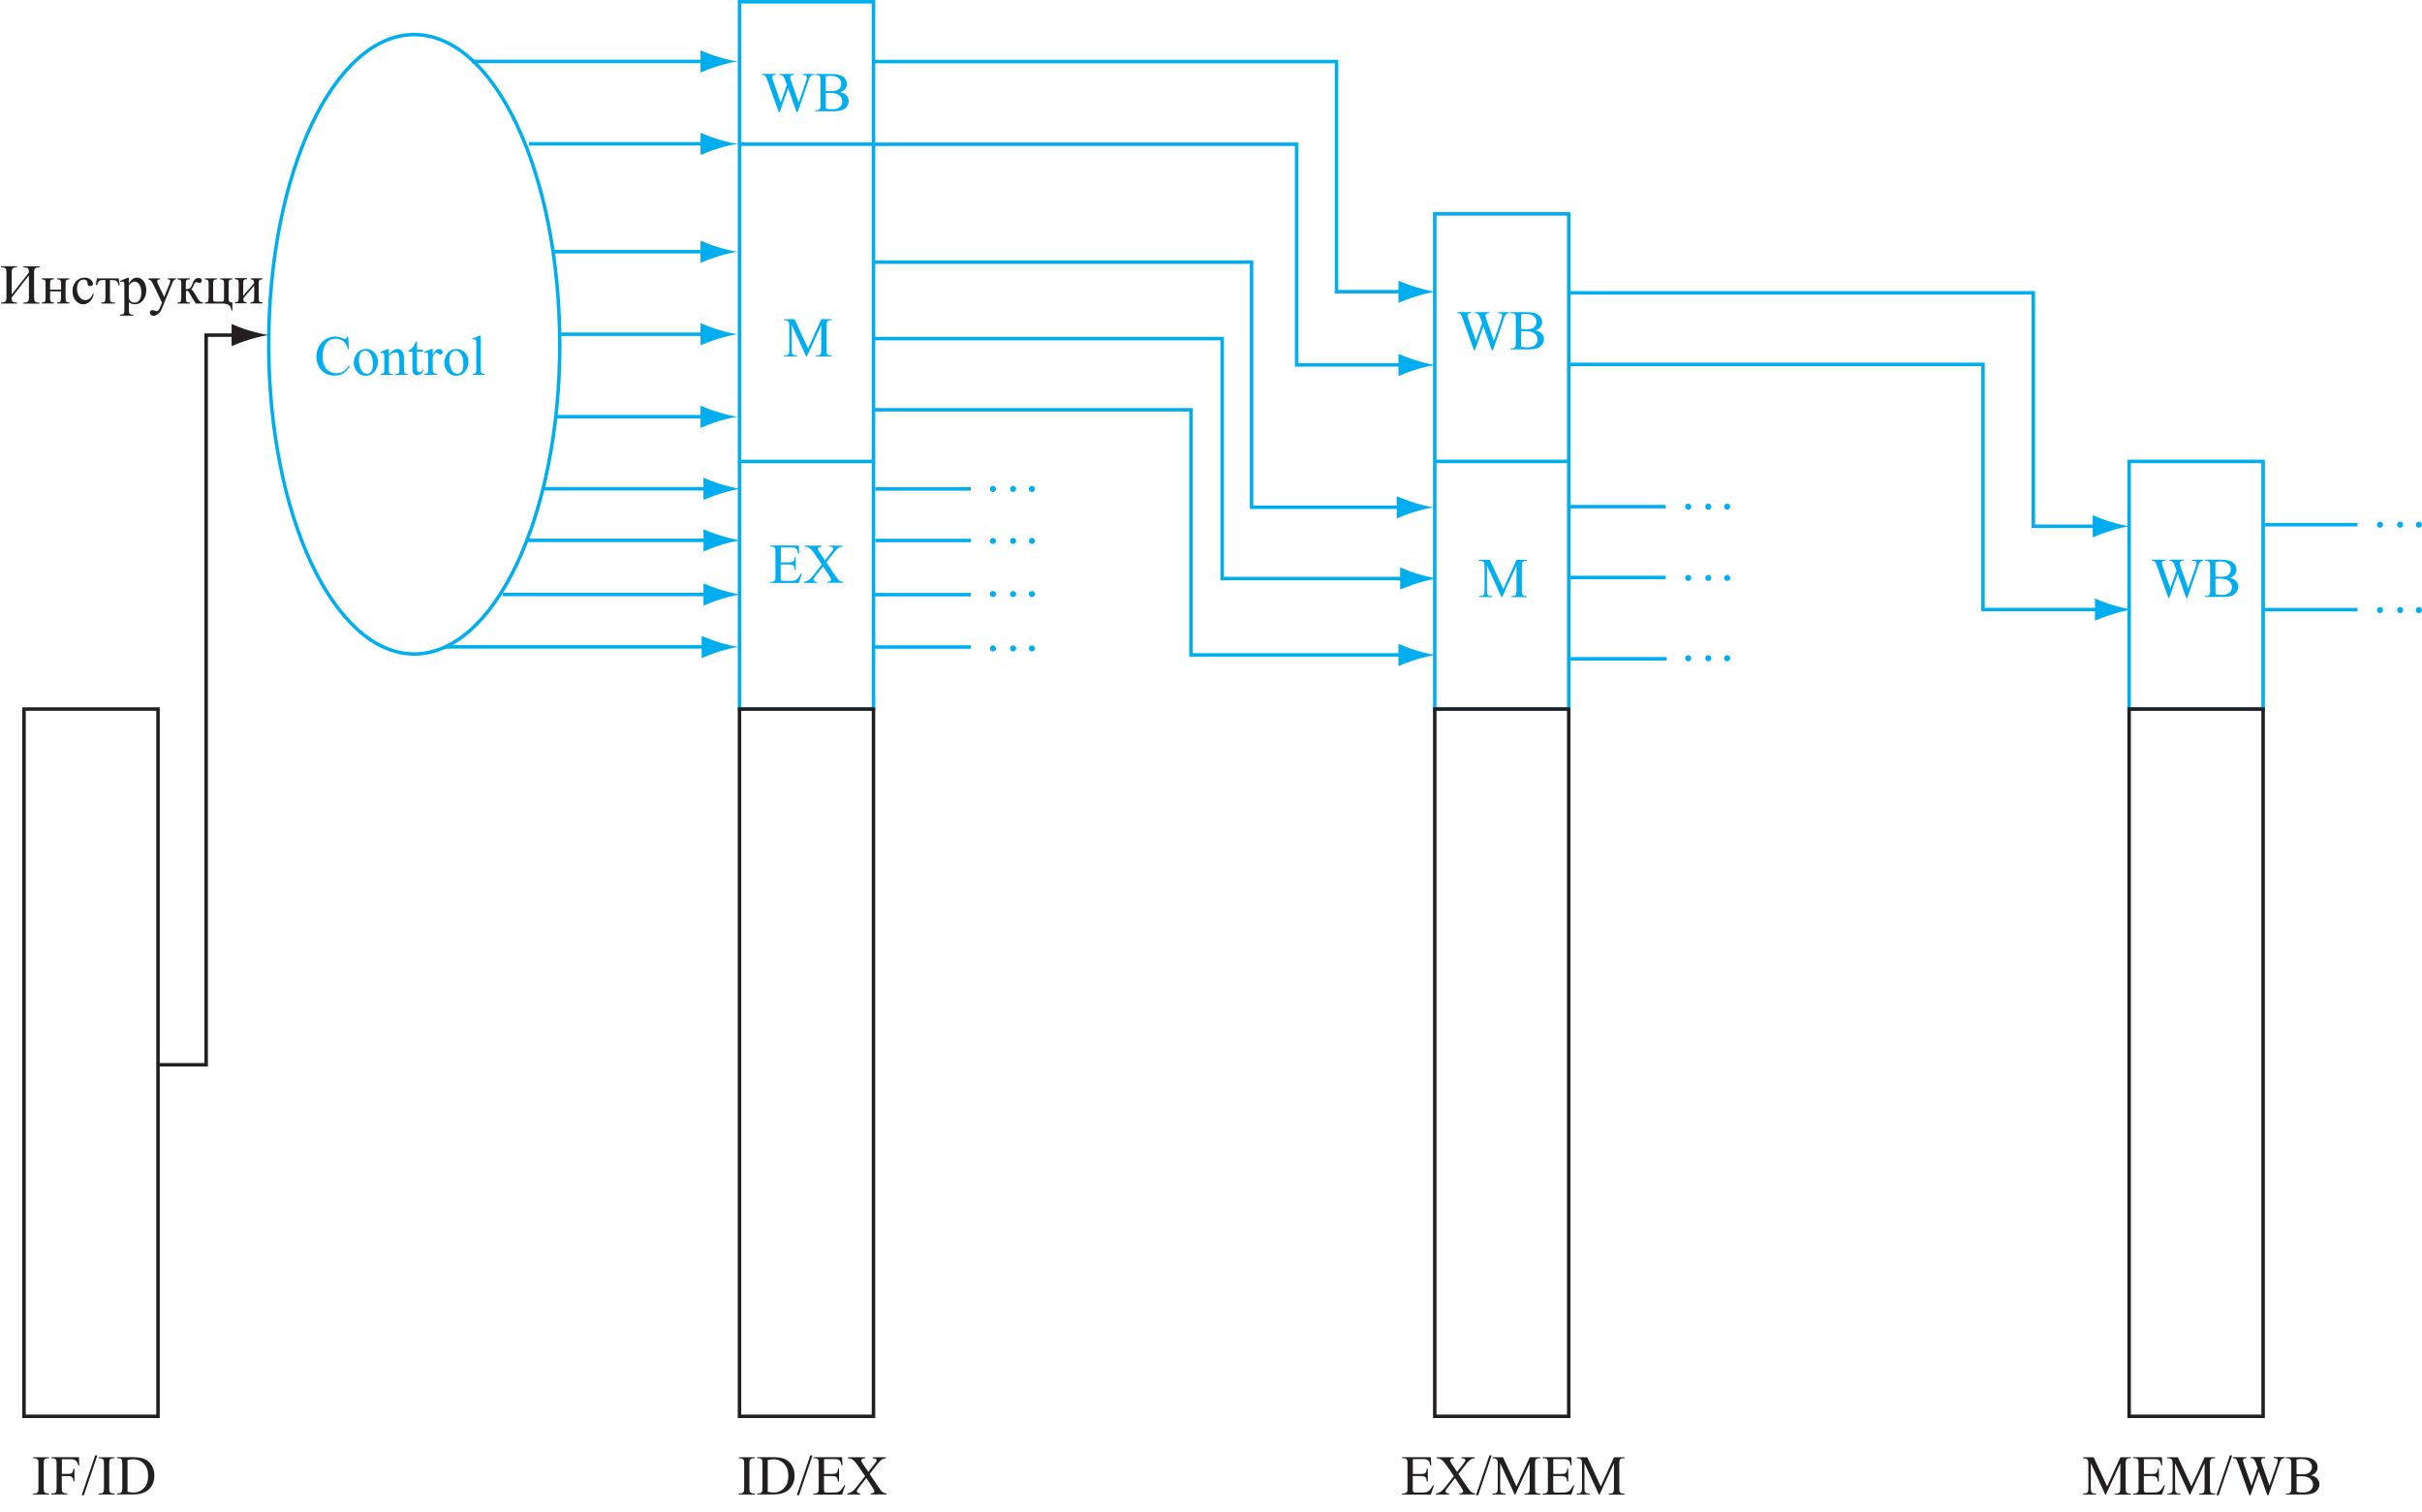 <?xml version="1.0" encoding="UTF-8"?>
<svg id="Layer_1" data-name="Layer 1" xmlns="http://www.w3.org/2000/svg" viewBox="0 0 326.83 204.03">
  <defs>
    <style>
      .cls-1 {
        fill: #00aeef;
      }

      .cls-2 {
        stroke: #00aeef;
      }

      .cls-2, .cls-3 {
        fill: none;
        stroke-width: .47px;
      }

      .cls-3 {
        stroke: #231f20;
      }

      .cls-4 {
        fill: #231f20;
      }
    </style>
  </defs>
  <rect class="cls-3" x="3.24" y="95.7" width="18.08" height="95.46"/>
  <rect class="cls-2" x="99.79" y=".24" width="18.08" height="95.46"/>
  <g>
    <path class="cls-1" d="m109.82,9.98v.14c-.13,0-.24.02-.32.07s-.16.13-.23.26c-.05.09-.13.29-.23.62l-1.4,4.06h-.15l-1.14-3.22-1.14,3.22h-.13l-1.49-4.18c-.11-.31-.18-.5-.21-.55-.05-.09-.12-.16-.2-.21-.09-.05-.2-.07-.35-.07v-.14h1.86v.14h-.09c-.13,0-.23.03-.3.09-.07.06-.1.13-.1.22s.05.29.16.6l.99,2.82.83-2.4-.15-.42-.12-.34c-.05-.12-.11-.23-.17-.33-.03-.05-.07-.09-.12-.12-.06-.04-.12-.08-.19-.1-.05-.01-.12-.02-.22-.02v-.14h1.96v.14h-.13c-.14,0-.24.03-.3.09-.06.06-.1.14-.1.24,0,.13.06.35.17.66l.96,2.73.96-2.77c.11-.31.16-.52.16-.64,0-.06-.02-.11-.05-.16s-.08-.08-.14-.1c-.09-.03-.22-.05-.37-.05v-.14h1.5Z"/>
    <path class="cls-1" d="m113.38,12.45c.35.07.61.19.78.36.24.23.36.51.36.83,0,.25-.08.49-.24.72-.16.23-.37.4-.65.5-.28.1-.7.16-1.26.16h-2.37v-.14h.19c.21,0,.36-.07.45-.2.06-.09.09-.27.09-.55v-3.25c0-.31-.04-.51-.11-.59-.1-.11-.24-.16-.43-.16h-.19v-.14h2.17c.4,0,.73.03.97.09.37.09.65.25.85.47.19.23.29.49.29.78,0,.25-.08.48-.23.68-.15.2-.38.35-.68.44Zm-1.94-.2c.09.02.2.03.31.04.12,0,.25.01.39.01.36,0,.63-.04.81-.12.18-.08.32-.2.42-.36s.14-.34.14-.53c0-.29-.12-.55-.36-.75s-.59-.31-1.05-.31c-.25,0-.47.03-.67.08v1.93Zm0,2.4c.29.07.57.1.85.1.45,0,.79-.1,1.02-.3s.35-.45.35-.75c0-.2-.05-.38-.16-.56-.11-.18-.28-.32-.52-.43-.24-.1-.54-.16-.89-.16-.15,0-.28,0-.39,0-.11,0-.2.01-.26.03v2.06Z"/>
  </g>
  <path class="cls-1" d="m108.78,48.1l-1.94-4.23v3.36c0,.31.03.5.1.58.09.1.24.16.43.16h.18v.14h-1.75v-.14h.18c.21,0,.36-.06.45-.19.05-.08.08-.26.08-.54v-3.29c0-.22-.02-.38-.07-.48-.03-.07-.1-.13-.19-.18-.09-.05-.24-.07-.45-.07v-.14h1.42l1.82,3.94,1.79-3.94h1.42v.14h-.17c-.21,0-.37.06-.46.19-.05.08-.08.26-.08.54v3.29c0,.31.03.5.1.58.09.1.24.16.43.16h.17v.14h-2.13v-.14h.18c.21,0,.37-.06.45-.19.05-.08.08-.26.08-.54v-3.36l-1.94,4.23h-.12Z"/>
  <g>
    <path class="cls-1" d="m105.36,73.91v1.99h1.1c.29,0,.48-.04.57-.13.13-.11.2-.31.21-.6h.14v1.75h-.14c-.03-.24-.07-.4-.1-.47-.04-.09-.12-.15-.22-.2-.1-.05-.26-.07-.47-.07h-1.1v1.66c0,.22,0,.36.03.41.02.05.05.09.1.11.05.03.14.04.28.04h.85c.28,0,.49-.02.62-.06s.25-.12.37-.23c.15-.15.31-.38.47-.69h.15l-.43,1.26h-3.87v-.14h.18c.12,0,.23-.03.34-.09.08-.04.13-.1.16-.18s.04-.24.04-.49v-3.27c0-.32-.03-.52-.1-.59-.09-.1-.24-.15-.44-.15h-.18v-.14h3.87l.06,1.1h-.14c-.05-.26-.11-.45-.17-.55-.06-.1-.16-.17-.28-.23-.1-.04-.27-.06-.52-.06h-1.38Z"/>
    <path class="cls-1" d="m111.5,75.88l1.08,1.61c.3.45.52.73.66.84.14.12.33.18.55.19v.14h-2.15v-.14c.14,0,.25-.02.32-.04.05-.02.09-.06.13-.1.03-.05.05-.09.05-.14,0-.06-.01-.11-.03-.17-.02-.04-.09-.15-.2-.33l-.85-1.29-1.05,1.35c-.11.14-.18.24-.2.29-.02.05-.03.1-.03.15,0,.08.03.14.1.2.07.05.19.08.38.09v.14h-1.78v-.14c.13-.01.23-.04.33-.08.15-.06.3-.15.44-.26.14-.11.3-.28.47-.5l1.18-1.5-.99-1.45c-.27-.39-.5-.65-.69-.77-.19-.12-.4-.19-.65-.19v-.14h2.32v.14c-.2,0-.33.04-.41.1-.07.06-.11.12-.11.19,0,.09.06.23.18.4l.77,1.15.89-1.13c.1-.13.17-.23.19-.27s.04-.1.04-.15-.01-.1-.04-.14c-.04-.05-.08-.09-.14-.11s-.17-.03-.35-.04v-.14h1.78v.14c-.14,0-.26.03-.34.07-.13.06-.26.13-.37.23-.11.1-.27.27-.47.53l-1,1.28Z"/>
  </g>
  <path class="cls-2" d="m99.66,62.29h18.32m-18.13-42.83h18.13"/>
  <rect class="cls-3" x="99.79" y="95.7" width="18.08" height="95.46"/>
  <rect class="cls-2" x="193.61" y="28.87" width="18.08" height="66.82"/>
  <g>
    <path class="cls-1" d="m203.64,42.13v.14c-.13,0-.24.02-.32.07s-.16.13-.23.26c-.05.09-.13.29-.23.62l-1.4,4.06h-.15l-1.14-3.22-1.14,3.22h-.13l-1.49-4.18c-.11-.31-.18-.5-.21-.55-.05-.09-.12-.16-.2-.21-.09-.05-.2-.07-.35-.07v-.14h1.86v.14h-.09c-.13,0-.23.03-.3.09-.07.06-.1.13-.1.22s.05.29.16.6l.99,2.82.83-2.4-.15-.42-.12-.34c-.05-.12-.11-.23-.17-.33-.03-.05-.07-.09-.12-.12-.06-.04-.12-.08-.19-.1-.05-.01-.12-.02-.22-.02v-.14h1.96v.14h-.13c-.14,0-.24.03-.3.09-.06.06-.1.14-.1.24,0,.13.06.35.17.66l.96,2.73.96-2.77c.11-.31.16-.52.16-.64,0-.06-.02-.11-.05-.16s-.08-.08-.14-.1c-.09-.03-.22-.05-.37-.05v-.14h1.5Z"/>
    <path class="cls-1" d="m207.2,44.59c.35.07.61.19.78.36.24.23.36.51.36.83,0,.25-.08.49-.24.72-.16.23-.37.4-.65.5-.28.1-.7.16-1.26.16h-2.37v-.14h.19c.21,0,.36-.07.45-.2.06-.09.09-.27.09-.55v-3.25c0-.31-.04-.51-.11-.59-.1-.11-.24-.16-.43-.16h-.19v-.14h2.17c.4,0,.73.03.97.09.37.09.65.25.85.47.19.23.29.49.29.78,0,.25-.08.48-.23.68-.15.2-.38.35-.68.44Zm-1.94-.2c.09.02.2.03.31.04.12,0,.25.01.39.01.36,0,.63-.04.81-.12.18-.08.32-.2.42-.36s.14-.34.14-.53c0-.29-.12-.55-.36-.75s-.59-.31-1.05-.31c-.25,0-.47.03-.67.08v1.93Zm0,2.4c.29.07.57.1.85.1.45,0,.79-.1,1.02-.3s.35-.45.35-.75c0-.2-.05-.38-.16-.56-.11-.18-.28-.32-.52-.43-.24-.1-.54-.16-.89-.16-.15,0-.28,0-.39,0-.11,0-.2.01-.26.03v2.06Z"/>
  </g>
  <path class="cls-1" d="m202.6,80.57l-1.94-4.23v3.36c0,.31.03.5.1.58.09.1.24.16.43.16h.18v.14h-1.75v-.14h.18c.21,0,.36-.06.45-.19.05-.08.08-.26.08-.54v-3.29c0-.22-.02-.38-.07-.48-.03-.07-.1-.13-.19-.18-.09-.05-.24-.07-.45-.07v-.14h1.42l1.82,3.94,1.79-3.94h1.42v.14h-.17c-.21,0-.37.06-.46.19-.05.08-.08.26-.08.54v3.29c0,.31.03.5.1.58.09.1.24.16.43.16h.17v.14h-2.13v-.14h.18c.21,0,.37-.06.45-.19.05-.08.08-.26.08-.54v-3.36l-1.94,4.23h-.12Z"/>
  <line class="cls-2" x1="193.49" y1="62.28" x2="211.81" y2="62.28"/>
  <rect class="cls-3" x="193.61" y="95.7" width="18.08" height="95.46"/>
  <rect class="cls-2" x="287.31" y="62.28" width="18.08" height="33.42"/>
  <g>
    <path class="cls-1" d="m297.34,75.54v.14c-.13,0-.24.02-.32.07-.08.05-.16.13-.23.26-.05.09-.13.29-.23.62l-1.4,4.06h-.15l-1.14-3.22-1.14,3.22h-.13l-1.49-4.18c-.11-.31-.18-.5-.21-.55-.05-.09-.12-.16-.2-.21-.08-.05-.2-.07-.35-.07v-.14h1.86v.14h-.09c-.13,0-.23.03-.3.09-.07.06-.1.13-.1.22s.05.29.16.6l.99,2.82.83-2.4-.15-.42-.12-.34c-.05-.12-.11-.23-.17-.33-.03-.05-.07-.09-.12-.12-.06-.04-.12-.08-.19-.1-.05-.01-.12-.02-.22-.02v-.14h1.95v.14h-.13c-.14,0-.24.03-.3.09s-.1.14-.1.24c0,.13.06.35.17.66l.96,2.73.96-2.77c.11-.31.16-.52.16-.64,0-.06-.02-.11-.05-.16-.04-.05-.08-.08-.14-.1-.09-.03-.22-.05-.37-.05v-.14h1.5Z"/>
    <path class="cls-1" d="m300.9,78c.35.07.61.19.78.36.24.23.36.51.36.83,0,.25-.08.49-.24.72s-.37.4-.65.5-.7.16-1.26.16h-2.37v-.14h.19c.21,0,.36-.07.45-.2.06-.09.08-.27.08-.55v-3.25c0-.31-.04-.51-.11-.59-.1-.11-.24-.16-.43-.16h-.19v-.14h2.17c.41,0,.73.03.97.09.37.09.65.25.85.47.2.23.29.49.29.78,0,.25-.08.48-.23.68s-.38.35-.68.44Zm-1.94-.2c.09.02.2.03.31.04.12,0,.25.01.39.01.36,0,.63-.04.81-.12.18-.08.32-.2.42-.36.1-.16.14-.34.14-.53,0-.29-.12-.55-.36-.75s-.59-.31-1.05-.31c-.25,0-.47.03-.67.08v1.93Zm0,2.4c.29.07.57.1.85.1.45,0,.79-.1,1.02-.3s.35-.45.35-.75c0-.2-.05-.38-.16-.56-.11-.18-.28-.32-.52-.43-.24-.1-.54-.16-.89-.16-.15,0-.28,0-.39,0-.11,0-.2.01-.26.03v2.06Z"/>
  </g>
  <rect class="cls-3" x="287.31" y="95.7" width="18.08" height="95.46"/>
  <path class="cls-2" d="m75.54,46.47c0,23.09-8.8,41.8-19.64,41.8s-19.64-18.71-19.64-41.8S45.04,4.67,55.89,4.67s19.64,18.72,19.64,41.8Z"/>
  <g>
    <path class="cls-1" d="m46.98,45.45l.11,1.71h-.11c-.15-.51-.37-.88-.66-1.11-.28-.23-.62-.34-1.02-.34-.33,0-.63.08-.9.25s-.48.44-.63.81c-.15.37-.23.83-.23,1.38,0,.46.07.85.22,1.18s.36.59.66.77c.29.18.63.27,1,.27.33,0,.61-.07.86-.21.25-.14.52-.42.82-.83l.11.07c-.25.45-.55.78-.88.98-.34.21-.73.31-1.2.31-.83,0-1.48-.31-1.93-.93-.34-.46-.51-1-.51-1.63,0-.5.11-.96.34-1.38s.53-.75.93-.98c.39-.23.82-.35,1.29-.35.36,0,.72.09,1.07.27.1.05.18.08.22.08.07,0,.12-.02.17-.07.06-.07.11-.16.14-.28h.13Z"/>
    <path class="cls-1" d="m49.37,47.1c.51,0,.93.2,1.24.59.26.33.4.72.4,1.15,0,.3-.07.61-.22.92-.15.31-.35.55-.6.71-.26.16-.54.24-.85.24-.51,0-.92-.2-1.22-.61-.25-.34-.38-.73-.38-1.16,0-.31.08-.62.23-.93s.36-.54.61-.68c.25-.15.52-.22.8-.22Zm-.11.24c-.13,0-.26.04-.39.12-.13.08-.24.21-.32.41-.08.2-.12.45-.12.75,0,.5.1.92.29,1.28.2.36.45.54.78.54.24,0,.44-.1.59-.3.16-.2.23-.54.23-1.02,0-.6-.13-1.08-.39-1.42-.18-.24-.4-.36-.67-.36Z"/>
    <path class="cls-1" d="m52.49,47.82c.4-.48.78-.72,1.14-.72.19,0,.34.05.48.14s.24.25.32.46c.05.15.08.38.08.68v1.45c0,.22.02.36.05.44.03.06.07.11.13.14s.17.05.34.05v.13h-1.68v-.13h.07c.16,0,.27-.02.33-.07.06-.05.11-.12.13-.21,0-.04.01-.15.01-.35v-1.39c0-.31-.04-.53-.12-.67-.08-.14-.22-.21-.41-.21-.29,0-.59.16-.88.48v1.79c0,.23.01.37.04.43.03.07.08.12.14.16.06.03.18.05.37.05v.13h-1.68v-.13h.07c.17,0,.29-.04.35-.13s.09-.26.09-.5v-1.26c0-.41,0-.66-.03-.75-.02-.09-.05-.15-.09-.18-.04-.03-.09-.05-.15-.05-.07,0-.15.02-.25.06l-.06-.13,1.02-.42h.16v.72Z"/>
    <path class="cls-1" d="m56.27,46.08v1.12h.79v.26h-.79v2.2c0,.22.03.37.09.45s.14.11.24.11c.08,0,.16-.02.24-.08s.14-.13.18-.22h.14c-.09.24-.21.42-.37.55-.16.12-.32.18-.49.18-.11,0-.22-.03-.33-.09s-.19-.15-.24-.27c-.05-.12-.08-.3-.08-.54v-2.29h-.54v-.12c.14-.05.27-.15.42-.28.14-.13.27-.28.38-.46.06-.09.14-.27.24-.52h.11Z"/>
    <path class="cls-1" d="m58.39,47.1v.76c.28-.51.58-.76.87-.76.14,0,.25.04.34.12s.13.18.13.29c0,.1-.03.18-.1.24-.06.07-.14.1-.23.1s-.18-.04-.29-.13c-.11-.08-.19-.13-.24-.13-.04,0-.09.02-.14.07-.11.1-.23.27-.34.5v1.63c0,.19.02.33.07.43.03.07.09.12.17.17.08.04.2.07.35.07v.13h-1.74v-.13c.17,0,.3-.03.39-.08.06-.04.1-.1.13-.19.01-.04.02-.16.02-.36v-1.32c0-.4,0-.63-.02-.71-.02-.08-.05-.13-.09-.17-.04-.03-.1-.05-.16-.05-.08,0-.16.02-.26.06l-.04-.13,1.03-.42h.16Z"/>
    <path class="cls-1" d="m61.58,47.1c.51,0,.93.2,1.24.59.26.33.4.72.4,1.15,0,.3-.07.61-.22.92-.15.31-.35.55-.6.71-.26.16-.54.24-.85.24-.51,0-.92-.2-1.22-.61-.25-.34-.38-.73-.38-1.16,0-.31.08-.62.23-.93s.36-.54.61-.68c.25-.15.52-.22.8-.22Zm-.11.24c-.13,0-.26.04-.39.12-.13.08-.24.21-.32.41-.08.2-.12.45-.12.75,0,.5.1.92.29,1.28.2.36.45.54.78.54.24,0,.44-.1.59-.3.16-.2.23-.54.23-1.02,0-.6-.13-1.08-.39-1.42-.18-.24-.4-.36-.67-.36Z"/>
    <path class="cls-1" d="m64.88,45.32v4.51c0,.21.02.35.05.42s.08.12.14.16c.06.04.18.05.36.05v.13h-1.66v-.13c.16,0,.26-.02.32-.05.06-.03.1-.09.13-.16.03-.07.05-.22.05-.43v-3.09c0-.38,0-.62-.03-.71-.02-.09-.04-.15-.08-.18-.04-.03-.09-.05-.15-.05-.06,0-.15.02-.24.06l-.06-.13,1.01-.42h.17Z"/>
  </g>
  <line class="cls-2" x1="63.65" y1="8.29" x2="96.19" y2="8.29"/>
  <path class="cls-1" d="m96.93,7.69c-.98-.3-1.62-.57-2.4-.89v2.99c.28-.13,1.42-.59,2.4-.89,1.05-.32,2-.53,2.61-.61-.62-.08-1.57-.29-2.61-.61"/>
  <line class="cls-2" x1="71.37" y1="19.41" x2="96.17" y2="19.41"/>
  <path class="cls-1" d="m96.93,18.81c-.98-.3-1.62-.57-2.4-.88v2.99c.28-.13,1.42-.59,2.4-.89,1.05-.32,2-.53,2.61-.61-.62-.08-1.57-.29-2.61-.61"/>
  <line class="cls-2" x1="74.65" y1="33.97" x2="96.4" y2="33.97"/>
  <path class="cls-1" d="m96.93,33.37c-.98-.3-1.62-.57-2.4-.88v2.99c.28-.13,1.42-.59,2.4-.89,1.05-.32,2-.54,2.61-.61-.62-.08-1.57-.3-2.61-.61"/>
  <line class="cls-2" x1="75.58" y1="45.11" x2="95.93" y2="45.11"/>
  <path class="cls-1" d="m96.93,44.5c-.98-.3-1.62-.57-2.4-.88v2.99c.28-.13,1.42-.59,2.4-.89,1.05-.32,2-.53,2.61-.61-.62-.08-1.57-.29-2.61-.61"/>
  <line class="cls-2" x1="75.11" y1="56.24" x2="96.16" y2="56.24"/>
  <path class="cls-1" d="m96.93,55.64c-.98-.3-1.62-.57-2.4-.88v2.99c.28-.13,1.42-.59,2.4-.89,1.05-.32,2-.53,2.61-.61-.62-.08-1.57-.29-2.61-.61"/>
  <line class="cls-2" x1="73.48" y1="65.97" x2="95.93" y2="65.97"/>
  <path class="cls-1" d="m97.33,65.37c-.98-.3-1.62-.57-2.4-.89v3c.28-.13,1.42-.59,2.4-.89,1.05-.32,2-.54,2.61-.61-.62-.08-1.57-.3-2.61-.61"/>
  <line class="cls-2" x1="70.9" y1="72.93" x2="95.93" y2="72.93"/>
  <path class="cls-1" d="m97.33,72.32c-.98-.3-1.62-.57-2.4-.88v2.99c.28-.13,1.42-.59,2.4-.89,1.05-.32,2-.53,2.61-.61-.62-.08-1.57-.3-2.61-.61"/>
  <line class="cls-2" x1="67.86" y1="80.24" x2="95.93" y2="80.24"/>
  <path class="cls-1" d="m97.33,79.63c-.98-.3-1.62-.57-2.4-.88v2.99c.28-.13,1.42-.59,2.4-.89,1.05-.32,2-.54,2.61-.61-.62-.08-1.57-.3-2.61-.61"/>
  <line class="cls-2" x1="60.14" y1="87.31" x2="95.68" y2="87.31"/>
  <path class="cls-1" d="m97.08,86.71c-.98-.3-1.62-.57-2.4-.88v2.99c.28-.13,1.42-.59,2.4-.89,1.05-.32,2-.54,2.61-.61-.62-.08-1.57-.3-2.61-.61"/>
  <polyline class="cls-2" points="117.91 8.31 180.35 8.31 180.35 39.37 189.71 39.37"/>
  <path class="cls-1" d="m191.11,38.77c-.98-.3-1.62-.57-2.4-.88v2.99c.28-.13,1.42-.59,2.4-.89,1.05-.32,2-.54,2.61-.61-.62-.08-1.57-.3-2.61-.61"/>
  <polyline class="cls-2" points="117.68 19.47 174.97 19.47 174.97 49.25 189.71 49.25"/>
  <path class="cls-1" d="m191.11,48.65c-.98-.3-1.62-.57-2.4-.88v2.99c.28-.13,1.42-.59,2.4-.89,1.05-.32,2-.53,2.61-.61-.62-.08-1.57-.29-2.61-.61"/>
  <polyline class="cls-2" points="117.91 35.38 168.89 35.38 168.89 68.46 189.47 68.46"/>
  <path class="cls-1" d="m190.88,67.86c-.98-.3-1.62-.57-2.4-.88v2.99c.28-.13,1.42-.59,2.4-.88,1.05-.32,2-.54,2.61-.61-.62-.08-1.57-.3-2.61-.61"/>
  <polyline class="cls-2" points="117.91 45.7 164.92 45.7 164.92 78.08 189.94 78.08"/>
  <path class="cls-1" d="m191.34,77.47c-.98-.3-1.62-.57-2.4-.89v3c.28-.13,1.42-.59,2.4-.89,1.05-.32,2-.53,2.61-.61-.62-.08-1.57-.29-2.61-.61"/>
  <polyline class="cls-2" points="117.68 55.31 160.71 55.31 160.71 88.39 189.71 88.39"/>
  <path class="cls-1" d="m191.11,87.79c-.98-.3-1.62-.57-2.4-.88v2.99c.28-.13,1.42-.59,2.4-.89,1.05-.32,2-.53,2.61-.61-.62-.08-1.57-.29-2.61-.61"/>
  <path class="cls-2" d="m117.67,87.33h13.33m-13.14-7.07h13.14m-12.86-7.31h12.86m-12.86-6.96h12.86"/>
  <path class="cls-1" d="m134.4,65.99c0,.23-.19.42-.41.42s-.41-.18-.41-.42.18-.41.41-.41.41.18.41.41"/>
  <path class="cls-1" d="m137.12,65.99c0,.23-.19.42-.41.42s-.41-.18-.41-.42.18-.41.41-.41.41.18.41.41"/>
  <path class="cls-1" d="m139.66,65.99c0,.23-.19.42-.41.42s-.41-.18-.41-.42.18-.41.41-.41.41.18.41.41"/>
  <path class="cls-1" d="m134.4,73.01c0,.23-.19.41-.41.41s-.41-.18-.41-.41.18-.41.41-.41.41.19.41.41"/>
  <path class="cls-1" d="m137.12,73.01c0,.23-.19.41-.41.41s-.41-.18-.41-.41.18-.41.41-.41.41.19.41.41"/>
  <path class="cls-1" d="m139.66,73.01c0,.23-.19.41-.41.41s-.41-.18-.41-.41.18-.41.41-.41.41.19.41.41"/>
  <path class="cls-1" d="m134.4,80.18c0,.23-.19.41-.41.41s-.41-.18-.41-.41.18-.41.41-.41.41.18.41.41"/>
  <path class="cls-1" d="m137.12,80.18c0,.23-.19.41-.41.41s-.41-.18-.41-.41.18-.41.41-.41.41.18.41.41"/>
  <path class="cls-1" d="m139.66,80.18c0,.23-.19.41-.41.41s-.41-.18-.41-.41.18-.41.41-.41.41.18.41.41"/>
  <path class="cls-1" d="m134.4,87.52c0,.23-.19.41-.41.41s-.41-.18-.41-.41.18-.41.41-.41.41.19.41.41"/>
  <path class="cls-1" d="m137.12,87.52c0,.23-.19.41-.41.41s-.41-.18-.41-.41.18-.41.41-.41.41.19.41.41"/>
  <path class="cls-1" d="m139.66,87.52c0,.23-.19.41-.41.41s-.41-.18-.41-.41.18-.41.41-.41.41.19.41.41"/>
  <path class="cls-2" d="m211.77,88.92h13.14m-13-10.98h12.86m-12.86-9.56h12.86"/>
  <path class="cls-1" d="m228.22,68.38c0,.23-.19.42-.41.42s-.41-.19-.41-.42.18-.41.41-.41.41.19.41.41"/>
  <path class="cls-1" d="m230.93,68.38c0,.23-.19.42-.41.42s-.41-.19-.41-.42.18-.41.41-.41.41.19.41.41"/>
  <path class="cls-1" d="m233.48,68.38c0,.23-.19.42-.41.42s-.41-.19-.41-.42.18-.41.41-.41.41.19.41.41"/>
  <path class="cls-1" d="m228.22,78c0,.23-.19.41-.41.41s-.41-.18-.41-.41.18-.41.41-.41.41.19.41.41"/>
  <path class="cls-1" d="m230.93,78c0,.23-.19.41-.41.41s-.41-.18-.41-.41.18-.41.41-.41.41.19.41.41"/>
  <path class="cls-1" d="m233.48,78c0,.23-.19.41-.41.41s-.41-.18-.41-.41.18-.41.41-.41.41.19.41.41"/>
  <path class="cls-2" d="m305.26,82.28h12.86m-12.86-11.46h12.86"/>
  <path class="cls-1" d="m321.57,70.82c0,.23-.19.41-.41.41s-.41-.18-.41-.41.19-.41.41-.41.41.18.41.41"/>
  <path class="cls-1" d="m324.29,70.82c0,.23-.19.41-.41.41s-.41-.18-.41-.41.18-.41.41-.41.41.18.41.41"/>
  <path class="cls-1" d="m326.83,70.82c0,.23-.19.41-.41.41s-.42-.18-.42-.41.18-.41.42-.41.41.18.41.41"/>
  <path class="cls-1" d="m321.57,82.34c0,.23-.19.42-.41.42s-.41-.19-.41-.42.19-.41.41-.41.41.18.41.41"/>
  <path class="cls-1" d="m324.29,82.34c0,.23-.19.42-.41.42s-.41-.19-.41-.42.18-.41.41-.41.41.18.41.41"/>
  <path class="cls-1" d="m326.83,82.34c0,.23-.19.42-.41.42s-.42-.19-.42-.42.18-.41.42-.41.41.18.41.41"/>
  <path class="cls-1" d="m228.22,88.85c0,.23-.19.41-.41.41s-.41-.18-.41-.41.18-.42.41-.42.41.18.41.42"/>
  <path class="cls-1" d="m230.93,88.85c0,.23-.19.41-.41.41s-.41-.18-.41-.41.18-.42.41-.42.41.18.41.42"/>
  <path class="cls-1" d="m233.48,88.85c0,.23-.19.41-.41.41s-.41-.18-.41-.41.18-.42.41-.42.41.18.41.42"/>
  <polyline class="cls-2" points="211.83 39.52 274.38 39.52 274.38 71.03 283.39 71.03"/>
  <path class="cls-1" d="m284.79,70.43c-.98-.3-1.62-.57-2.4-.89v2.99c.28-.13,1.42-.59,2.4-.89,1.05-.32,2-.53,2.61-.61-.62-.08-1.57-.3-2.61-.61"/>
  <polyline class="cls-2" points="211.52 49.18 267.59 49.18 267.59 82.27 283.7 82.27"/>
  <path class="cls-1" d="m285.1,81.67c-.98-.3-1.62-.57-2.4-.89v2.99c.28-.13,1.42-.59,2.4-.89,1.05-.32,2-.53,2.61-.61-.62-.08-1.57-.29-2.61-.61"/>
  <g>
    <path class="cls-4" d="m6.62,201.57v.14h-2.15v-.14h.18c.21,0,.36-.06.45-.18.06-.08.09-.27.09-.57v-3.25c0-.25-.02-.42-.05-.5-.02-.06-.08-.11-.15-.16-.11-.06-.22-.09-.34-.09h-.18v-.14h2.15v.14h-.18c-.2,0-.35.06-.45.18-.06.08-.09.27-.09.57v3.25c0,.25.02.42.05.5.02.06.08.11.16.16.11.06.22.09.34.09h.18Z"/>
    <path class="cls-4" d="m8.35,196.95v1.98h.91c.21,0,.36-.05.46-.14.1-.09.16-.28.19-.55h.14v1.7h-.14c0-.2-.03-.34-.08-.43-.05-.09-.11-.16-.2-.21-.09-.05-.21-.07-.38-.07h-.91v1.58c0,.25.02.42.05.5.02.06.08.11.16.16.11.06.22.09.34.09h.18v.14h-2.15v-.14h.18c.21,0,.36-.06.45-.18.06-.08.09-.27.09-.57v-3.25c0-.25-.02-.42-.05-.5-.02-.06-.08-.11-.15-.16-.11-.06-.22-.09-.34-.09h-.18v-.14h3.73l.05,1.11h-.13c-.06-.23-.14-.41-.22-.52-.09-.11-.19-.19-.31-.24-.12-.05-.32-.07-.58-.07h-1.11Z"/>
    <path class="cls-4" d="m13.14,196.43l-1.82,5.38h-.3l1.82-5.38h.3Z"/>
    <path class="cls-4" d="m15.46,201.57v.14h-2.15v-.14h.18c.21,0,.36-.06.45-.18.06-.08.09-.27.09-.57v-3.25c0-.25-.02-.42-.05-.5-.02-.06-.08-.11-.15-.16-.11-.06-.22-.09-.34-.09h-.18v-.14h2.15v.14h-.18c-.2,0-.35.06-.45.18-.06.08-.09.27-.09.57v3.25c0,.25.02.42.05.5.02.06.08.11.16.16.11.06.22.09.34.09h.18Z"/>
    <path class="cls-4" d="m15.78,201.7v-.14h.19c.21,0,.36-.07.45-.2.05-.08.08-.26.08-.55v-3.25c0-.31-.03-.51-.1-.59-.1-.11-.24-.16-.43-.16h-.19v-.14h2.04c.75,0,1.32.09,1.71.26.39.17.71.46.94.85.24.4.36.86.36,1.38,0,.7-.21,1.29-.64,1.75-.48.52-1.2.79-2.18.79h-2.24Zm1.43-.36c.31.07.58.1.79.1.57,0,1.05-.2,1.42-.6.38-.4.57-.95.57-1.64s-.19-1.24-.57-1.64c-.38-.4-.86-.6-1.45-.6-.22,0-.48.04-.76.11v4.28Z"/>
  </g>
  <g>
    <path class="cls-4" d="m101.85,201.57v.14h-2.15v-.14h.18c.21,0,.36-.06.45-.18.06-.08.09-.27.09-.57v-3.25c0-.25-.02-.42-.05-.5-.02-.06-.08-.11-.15-.16-.11-.06-.22-.09-.34-.09h-.18v-.14h2.15v.14h-.18c-.2,0-.35.06-.45.18-.06.08-.09.27-.09.57v3.25c0,.25.02.42.05.5.02.06.08.11.16.16.11.06.22.09.34.09h.18Z"/>
    <path class="cls-4" d="m102.17,201.7v-.14h.19c.21,0,.36-.07.45-.2.05-.08.08-.26.08-.55v-3.25c0-.31-.03-.51-.1-.59-.1-.11-.24-.16-.43-.16h-.19v-.14h2.04c.75,0,1.32.09,1.71.26.39.17.71.46.94.85.24.4.36.86.36,1.38,0,.7-.21,1.29-.64,1.75-.48.52-1.2.79-2.18.79h-2.24Zm1.43-.36c.31.07.58.1.79.1.57,0,1.05-.2,1.42-.6.38-.4.57-.95.57-1.64s-.19-1.24-.57-1.64c-.38-.4-.86-.6-1.45-.6-.22,0-.48.04-.76.11v4.28Z"/>
    <path class="cls-4" d="m109.64,196.43l-1.82,5.38h-.3l1.82-5.38h.3Z"/>
    <path class="cls-4" d="m111.2,196.95v1.99h1.1c.29,0,.48-.04.57-.13.13-.11.2-.31.21-.6h.14v1.75h-.14c-.03-.25-.07-.4-.1-.47-.04-.09-.12-.15-.22-.2-.1-.05-.26-.07-.47-.07h-1.1v1.66c0,.22.01.36.03.41.02.05.05.09.1.11.05.03.14.04.28.04h.85c.28,0,.49-.02.62-.06s.25-.12.37-.23c.15-.15.31-.38.47-.69h.15l-.43,1.26h-3.87v-.14h.18c.12,0,.23-.03.34-.09.08-.04.13-.1.16-.18.03-.08.04-.24.04-.49v-3.27c0-.32-.03-.52-.1-.59-.09-.1-.24-.15-.44-.15h-.18v-.14h3.87l.06,1.1h-.14c-.05-.26-.11-.45-.17-.55s-.16-.17-.28-.23c-.1-.04-.27-.06-.52-.06h-1.38Z"/>
    <path class="cls-4" d="m117.34,198.92l1.08,1.61c.3.45.52.73.66.84s.33.18.55.19v.14h-2.15v-.14c.14,0,.25-.02.32-.04.05-.02.09-.06.13-.1.03-.05.05-.09.05-.14,0-.06-.01-.11-.03-.17-.02-.04-.08-.15-.2-.33l-.85-1.29-1.05,1.35c-.11.14-.18.24-.2.29-.02.05-.03.1-.03.15,0,.08.03.14.1.2.07.05.19.08.38.09v.14h-1.78v-.14c.13-.01.23-.04.33-.08.15-.06.3-.15.44-.26s.3-.28.47-.5l1.18-1.5-.99-1.45c-.27-.39-.5-.65-.68-.77s-.4-.19-.65-.19v-.14h2.32v.14c-.2,0-.33.04-.41.1-.07.06-.11.12-.11.19,0,.09.06.23.18.4l.77,1.15.89-1.13c.1-.13.17-.23.19-.27.02-.05.04-.1.04-.15s-.02-.1-.04-.14c-.04-.05-.08-.09-.14-.11-.06-.02-.17-.03-.35-.04v-.14h1.78v.14c-.14,0-.26.03-.34.07-.13.06-.26.13-.37.23-.11.1-.27.27-.47.53l-1,1.28Z"/>
  </g>
  <g>
    <path class="cls-4" d="m190.65,196.95v1.99h1.1c.29,0,.48-.04.57-.13.13-.11.2-.31.21-.6h.14v1.75h-.14c-.03-.25-.07-.4-.1-.47-.04-.09-.12-.15-.22-.2-.1-.05-.26-.07-.47-.07h-1.1v1.66c0,.22.01.36.03.41.02.05.05.09.1.11.05.03.14.04.28.04h.85c.28,0,.49-.02.62-.06s.25-.12.37-.23c.15-.15.31-.38.47-.69h.15l-.43,1.26h-3.87v-.14h.18c.12,0,.23-.03.34-.09.08-.04.13-.1.16-.18.03-.08.04-.24.04-.49v-3.27c0-.32-.03-.52-.1-.59-.09-.1-.24-.15-.44-.15h-.18v-.14h3.87l.06,1.1h-.14c-.05-.26-.11-.45-.17-.55s-.16-.17-.28-.23c-.1-.04-.27-.06-.52-.06h-1.38Z"/>
    <path class="cls-4" d="m196.79,198.92l1.08,1.61c.3.45.52.73.66.84s.33.18.55.19v.14h-2.15v-.14c.14,0,.25-.02.32-.04.05-.02.09-.06.13-.1.03-.05.05-.09.05-.14,0-.06-.01-.11-.03-.17-.02-.04-.08-.15-.2-.33l-.85-1.29-1.05,1.35c-.11.14-.18.24-.2.29-.02.05-.03.1-.03.15,0,.08.03.14.1.2.07.05.19.08.38.09v.14h-1.78v-.14c.13-.01.23-.04.33-.08.15-.06.3-.15.44-.26s.3-.28.47-.5l1.18-1.5-.99-1.45c-.27-.39-.5-.65-.68-.77s-.4-.19-.65-.19v-.14h2.32v.14c-.2,0-.33.04-.41.1-.07.06-.11.12-.11.19,0,.09.06.23.18.4l.77,1.15.89-1.13c.1-.13.17-.23.19-.27.02-.05.04-.1.04-.15s-.02-.1-.04-.14c-.04-.05-.08-.09-.14-.11-.06-.02-.17-.03-.35-.04v-.14h1.78v.14c-.14,0-.26.03-.34.07-.13.06-.26.13-.37.23-.11.1-.27.27-.47.53l-1,1.28Z"/>
    <path class="cls-4" d="m201.29,196.43l-1.82,5.38h-.3l1.82-5.38h.3Z"/>
    <path class="cls-4" d="m204.38,201.7l-1.94-4.23v3.36c0,.31.03.5.1.58.09.1.24.16.43.16h.18v.14h-1.75v-.14h.18c.21,0,.36-.06.45-.19.05-.08.08-.26.08-.54v-3.29c0-.22-.02-.38-.07-.48-.03-.07-.1-.13-.19-.18-.09-.05-.24-.07-.45-.07v-.14h1.42l1.82,3.94,1.79-3.94h1.42v.14h-.17c-.21,0-.37.06-.46.19-.05.08-.08.26-.08.54v3.29c0,.31.03.5.1.58.09.1.24.16.43.16h.17v.14h-2.13v-.14h.18c.21,0,.37-.06.45-.19.05-.08.08-.26.08-.54v-3.36l-1.94,4.23h-.12Z"/>
    <path class="cls-4" d="m209.6,196.95v1.99h1.1c.29,0,.48-.04.57-.13.13-.11.2-.31.21-.6h.14v1.75h-.14c-.03-.25-.07-.4-.1-.47-.04-.09-.12-.15-.22-.2-.1-.05-.26-.07-.47-.07h-1.1v1.66c0,.22.01.36.03.41.02.05.05.09.1.11.05.03.14.04.28.04h.85c.28,0,.49-.02.62-.06s.25-.12.37-.23c.15-.15.31-.38.47-.69h.15l-.43,1.26h-3.87v-.14h.18c.12,0,.23-.03.34-.09.08-.04.13-.1.16-.18.03-.08.04-.24.04-.49v-3.27c0-.32-.03-.52-.1-.59-.09-.1-.24-.15-.44-.15h-.18v-.14h3.87l.06,1.1h-.14c-.05-.26-.11-.45-.17-.55s-.16-.17-.28-.23c-.1-.04-.27-.06-.52-.06h-1.38Z"/>
    <path class="cls-4" d="m215.75,201.7l-1.94-4.23v3.36c0,.31.03.5.1.58.09.1.24.16.43.16h.18v.14h-1.75v-.14h.18c.21,0,.36-.06.45-.19.05-.08.08-.26.08-.54v-3.29c0-.22-.02-.38-.07-.48-.03-.07-.1-.13-.19-.18-.09-.05-.24-.07-.45-.07v-.14h1.42l1.82,3.94,1.79-3.94h1.42v.14h-.17c-.21,0-.37.06-.46.19-.05.08-.08.26-.08.54v3.29c0,.31.03.5.1.58.09.1.24.16.43.16h.17v.14h-2.13v-.14h.18c.21,0,.37-.06.45-.19.05-.08.08-.26.08-.54v-3.36l-1.94,4.23h-.12Z"/>
  </g>
  <g>
    <path class="cls-4" d="m284.08,201.7l-1.94-4.23v3.36c0,.31.03.5.1.58.09.1.24.16.43.16h.18v.14h-1.75v-.14h.18c.21,0,.36-.06.45-.19.05-.08.08-.26.08-.54v-3.29c0-.22-.03-.38-.07-.48-.04-.07-.1-.13-.19-.18-.09-.05-.24-.07-.45-.07v-.14h1.42l1.82,3.94,1.79-3.94h1.42v.14h-.17c-.21,0-.37.06-.46.19-.05.08-.08.26-.08.54v3.29c0,.31.04.5.1.58.09.1.24.16.43.16h.17v.14h-2.13v-.14h.18c.21,0,.37-.06.45-.19.05-.08.08-.26.08-.54v-3.36l-1.94,4.23h-.12Z"/>
    <path class="cls-4" d="m289.3,196.95v1.99h1.1c.29,0,.48-.04.57-.13.13-.11.2-.31.21-.6h.14v1.75h-.14c-.03-.25-.07-.4-.1-.47-.04-.09-.12-.15-.22-.2-.1-.05-.26-.07-.47-.07h-1.1v1.66c0,.22,0,.36.03.41.02.05.05.09.1.11.05.03.14.04.28.04h.85c.28,0,.49-.02.62-.06.13-.04.25-.12.37-.23.15-.15.31-.38.47-.69h.15l-.43,1.26h-3.87v-.14h.18c.12,0,.23-.03.34-.09.08-.04.13-.1.16-.18.03-.08.04-.24.04-.49v-3.27c0-.32-.03-.52-.1-.59-.09-.1-.24-.15-.44-.15h-.18v-.14h3.87l.06,1.1h-.14c-.05-.26-.11-.45-.17-.55-.06-.1-.16-.17-.28-.23-.1-.04-.27-.06-.52-.06h-1.38Z"/>
    <path class="cls-4" d="m295.45,201.7l-1.94-4.23v3.36c0,.31.03.5.1.58.09.1.24.16.43.16h.18v.14h-1.75v-.14h.18c.21,0,.36-.06.45-.19.05-.08.08-.26.08-.54v-3.29c0-.22-.03-.38-.07-.48-.04-.07-.1-.13-.19-.18-.09-.05-.24-.07-.45-.07v-.14h1.42l1.82,3.94,1.79-3.94h1.42v.14h-.17c-.21,0-.37.06-.46.19-.05.08-.08.26-.08.54v3.29c0,.31.04.5.1.58.09.1.24.16.43.16h.17v.14h-2.13v-.14h.18c.21,0,.37-.06.45-.19.05-.08.08-.26.08-.54v-3.36l-1.94,4.23h-.12Z"/>
    <path class="cls-4" d="m301.21,196.43l-1.82,5.38h-.3l1.82-5.38h.3Z"/>
    <path class="cls-4" d="m308.29,196.67v.14c-.13,0-.24.02-.32.07-.08.05-.16.13-.23.26-.05.09-.13.29-.23.62l-1.4,4.06h-.15l-1.14-3.22-1.14,3.22h-.13l-1.49-4.18c-.11-.31-.18-.5-.21-.55-.05-.09-.12-.16-.2-.21s-.2-.07-.35-.07v-.14h1.86v.14h-.09c-.13,0-.23.03-.3.09-.07.06-.1.13-.1.21s.05.29.16.6l.99,2.82.83-2.4-.15-.42-.12-.34c-.05-.12-.11-.23-.17-.33-.03-.05-.07-.09-.12-.12-.06-.04-.12-.08-.18-.1-.05-.02-.12-.02-.22-.02v-.14h1.96v.14h-.13c-.14,0-.24.03-.3.09-.06.06-.1.14-.1.24,0,.13.06.35.17.66l.96,2.73.96-2.77c.11-.31.16-.52.16-.64,0-.06-.02-.11-.05-.16-.04-.05-.08-.08-.14-.1-.09-.03-.22-.05-.37-.05v-.14h1.5Z"/>
    <path class="cls-4" d="m311.85,199.14c.35.07.61.19.78.36.24.23.36.51.36.83,0,.25-.08.49-.24.72-.16.23-.37.4-.65.5s-.7.16-1.26.16h-2.37v-.14h.19c.21,0,.36-.07.45-.2.06-.09.08-.27.08-.55v-3.25c0-.31-.04-.51-.11-.59-.1-.11-.24-.16-.43-.16h-.19v-.14h2.17c.4,0,.73.03.97.09.37.09.65.25.85.47.19.23.29.49.29.78,0,.25-.08.48-.23.68-.15.2-.38.35-.68.44Zm-1.94-.2c.09.02.2.03.31.04s.25.01.39.01c.36,0,.63-.04.81-.12.18-.08.32-.2.42-.36.1-.16.14-.34.14-.53,0-.29-.12-.55-.36-.75-.24-.21-.59-.31-1.05-.31-.25,0-.47.03-.67.08v1.93Zm0,2.4c.29.07.57.1.85.1.45,0,.79-.1,1.02-.3s.35-.45.35-.75c0-.2-.05-.38-.16-.56-.11-.18-.28-.32-.52-.43s-.54-.16-.89-.16c-.15,0-.28,0-.39,0-.11,0-.2.01-.26.03v2.06Z"/>
  </g>
  <g>
    <path class="cls-4" d="m3.9,36.77c0-.3-.05-.49-.15-.57-.1-.08-.29-.12-.59-.12v-.14h2.17v.14c-.31,0-.51.06-.6.15-.09.09-.13.3-.13.63v3.2c0,.33.04.54.13.63s.28.14.6.15v.14h-2.17v-.14c.32,0,.52-.06.61-.15.09-.09.13-.3.13-.63v-2.89l-2.33,2.99c0,.22.02.36.04.43.03.07.09.13.18.17.1.04.26.07.51.07v.14H.14v-.14c.31,0,.51-.06.6-.15s.13-.3.13-.63v-3.2c0-.33-.04-.54-.13-.63-.09-.09-.29-.14-.6-.15v-.14h2.17v.14c-.31,0-.51.06-.6.15-.09.09-.13.3-.13.63v2.9l2.33-2.98Z"/>
    <path class="cls-4" d="m6.77,39.09h1.47v-.72c0-.21,0-.36-.03-.42s-.06-.12-.13-.17c-.07-.05-.19-.07-.36-.07v-.14h1.64v.14c-.15,0-.26.02-.33.05s-.12.08-.14.15c-.02.07-.04.22-.04.45v1.8c0,.22,0,.36.03.43s.06.13.13.17c.07.04.19.06.35.06v.14h-1.64v-.14c.21,0,.34-.04.41-.11.07-.08.1-.26.1-.55v-.84h-1.47v.84c0,.22,0,.36.03.43s.06.13.14.17c.07.04.19.06.35.06v.14h-1.64v-.14c.22,0,.36-.04.42-.12s.09-.26.09-.54v-1.8c0-.21,0-.36-.03-.43-.02-.07-.06-.12-.14-.17-.07-.04-.19-.06-.35-.06v-.14h1.64v.14c-.15,0-.26.02-.33.05s-.12.08-.14.15c-.02.07-.04.22-.04.45v.72Z"/>
    <path class="cls-4" d="m12.65,39.68c-.09.45-.27.79-.54,1.03-.27.24-.56.36-.88.36-.38,0-.72-.16-1.01-.49-.29-.32-.43-.76-.43-1.31s.16-.97.48-1.3c.32-.33.7-.5,1.14-.5.33,0,.61.09.82.27.21.18.32.36.32.55,0,.09-.03.17-.09.23s-.15.09-.25.09c-.15,0-.26-.05-.33-.14-.04-.05-.07-.15-.08-.3-.01-.15-.06-.26-.15-.33-.09-.07-.21-.11-.36-.11-.25,0-.45.09-.6.27-.2.24-.3.56-.3.96s.1.76.3,1.07.47.47.81.47c.24,0,.46-.08.65-.25.14-.11.27-.32.4-.62l.11.05Z"/>
    <path class="cls-4" d="m13.08,37.57h2.93l.15.92h-.17c-.03-.19-.08-.33-.15-.43-.07-.1-.15-.17-.24-.2s-.24-.05-.46-.05h-.3v2.36c0,.25.02.41.05.48.03.07.08.11.15.14.07.02.23.04.47.04v.14h-1.84v-.14c.24,0,.39-.04.46-.12s.1-.25.1-.55v-2.36h-.3c-.21,0-.36.01-.43.04-.08.03-.15.09-.22.19s-.13.25-.18.45h-.17l.14-.92Z"/>
    <path class="cls-4" d="m16.2,37.91l1.04-.42h.14v.79c.17-.3.35-.51.53-.63.18-.12.36-.18.56-.18.34,0,.62.13.85.4.28.33.42.75.42,1.28,0,.59-.17,1.07-.5,1.45-.28.31-.62.47-1.04.47-.18,0-.34-.03-.47-.08-.1-.04-.21-.11-.33-.22v1.04c0,.23.01.38.04.44.03.06.08.11.15.15s.2.06.38.06v.14h-1.78v-.14h.09c.14,0,.25-.02.35-.08.05-.03.08-.07.11-.13s.04-.21.04-.46v-3.21c0-.22,0-.36-.03-.42-.02-.06-.05-.1-.09-.13-.04-.03-.1-.04-.18-.04-.06,0-.13.02-.23.05l-.04-.12Zm1.18.59v1.27c0,.27.01.46.03.54.03.14.12.27.25.38.13.11.3.16.51.16.25,0,.45-.1.6-.29.2-.25.3-.61.3-1.06,0-.52-.11-.92-.34-1.2-.16-.19-.35-.29-.56-.29-.12,0-.24.03-.35.09-.09.04-.24.18-.44.4Z"/>
    <path class="cls-4" d="m20.04,37.57h1.58v.14h-.08c-.11,0-.19.02-.25.07s-.08.11-.08.18c0,.1.04.23.12.4l.83,1.71.76-1.88c.04-.1.06-.2.06-.3,0-.04,0-.08-.03-.1-.02-.03-.05-.05-.09-.06s-.12-.02-.22-.02v-.14h1.1v.14c-.09,0-.16.03-.21.06-.05.03-.1.09-.16.17-.02.03-.06.13-.13.29l-1.38,3.39c-.13.33-.31.58-.52.75-.22.17-.42.25-.62.25-.15,0-.27-.04-.36-.13s-.14-.18-.14-.29.03-.19.1-.25.16-.09.28-.09c.08,0,.19.03.33.08.1.04.16.06.19.06.07,0,.15-.04.24-.11.09-.08.18-.23.26-.45l.24-.59-1.22-2.56c-.04-.08-.1-.17-.18-.29-.06-.09-.11-.15-.15-.17-.06-.04-.15-.07-.27-.1v-.14Z"/>
    <path class="cls-4" d="m27.43,40.97h-1c-.31-.45-.59-.92-.84-1.39-.06-.11-.11-.19-.16-.24-.05-.05-.11-.08-.2-.08-.03,0-.08,0-.14,0v.91c0,.25.01.4.04.47.03.07.08.12.15.15.07.03.2.04.37.04v.14h-1.7v-.14c.22,0,.36-.04.42-.12s.09-.26.09-.54v-1.8c0-.26-.01-.42-.04-.47s-.07-.09-.13-.13c-.06-.04-.17-.06-.35-.06v-.14h1.7v.14c-.21,0-.33.02-.38.04-.05.03-.09.07-.13.11-.04.04-.06.21-.06.5v.67c.06,0,.1,0,.11,0,.15,0,.29-.04.42-.13s.25-.27.35-.54c.1-.26.18-.44.24-.53.06-.09.15-.17.26-.22.11-.06.23-.09.35-.09.13,0,.24.03.32.1.08.06.12.15.12.25,0,.09-.03.16-.09.22-.06.06-.14.09-.24.09-.05,0-.12-.01-.2-.04-.1-.04-.18-.06-.24-.06-.11,0-.21.1-.28.29-.08.23-.15.37-.19.44-.04.07-.11.15-.23.26.08.02.16.08.25.17.09.09.26.35.5.78.2.34.34.56.44.65.1.09.24.14.42.15v.14Z"/>
    <path class="cls-4" d="m31.36,40.83v1.08h-.14c0-.29-.1-.52-.28-.69-.18-.17-.51-.25-.99-.25h-2.31v-.14c.22,0,.36-.04.42-.12s.09-.26.09-.54v-1.8c0-.26-.01-.42-.04-.47s-.07-.09-.13-.13c-.06-.04-.17-.06-.35-.06v-.14h1.64v.14c-.17,0-.28.02-.33.05-.06.03-.1.07-.13.12-.03.05-.05.21-.05.48v1.92c0,.22.02.34.06.38.04.04.16.06.37.06h.6c.23,0,.36-.02.39-.06.03-.04.05-.18.05-.41v-1.89c0-.23-.01-.39-.04-.45-.02-.07-.07-.12-.14-.15-.07-.03-.18-.05-.33-.05v-.14h1.64v.14c-.17,0-.28.02-.33.05-.06.03-.1.07-.13.12-.03.05-.05.21-.05.48v1.75c0,.32.03.52.08.59.06.07.2.12.43.13Z"/>
    <path class="cls-4" d="m32.82,39.92l1.47-1.7c0-.19-.04-.32-.11-.4-.07-.07-.18-.11-.34-.12v-.14h1.58v.14c-.17,0-.28.02-.33.05-.06.03-.1.07-.13.12-.03.05-.05.21-.05.48v1.8c0,.26.01.42.04.47.03.05.07.1.13.13.06.04.17.06.35.06v.14h-1.64v-.14c.21,0,.34-.04.41-.11.07-.08.1-.26.1-.55v-1.6l-1.47,1.7c0,.21.03.35.09.43s.17.12.35.12v.14h-1.57v-.14c.22,0,.36-.04.42-.12s.09-.26.09-.54v-1.8c0-.26-.01-.42-.04-.47s-.07-.09-.13-.13c-.06-.04-.17-.06-.35-.06v-.14h1.64v.14c-.17,0-.28.02-.33.05-.06.03-.1.07-.13.12-.03.05-.05.21-.05.48v1.55Z"/>
  </g>
  <polyline class="cls-3" points="21.19 143.71 27.82 143.71 27.82 45.23 32.25 45.23"/>
  <path class="cls-4" d="m33.65,44.62c-.98-.3-1.62-.57-2.4-.89v2.99c.28-.13,1.42-.59,2.4-.89,1.05-.32,2-.53,2.61-.61-.62-.08-1.57-.3-2.61-.61"/>
</svg>